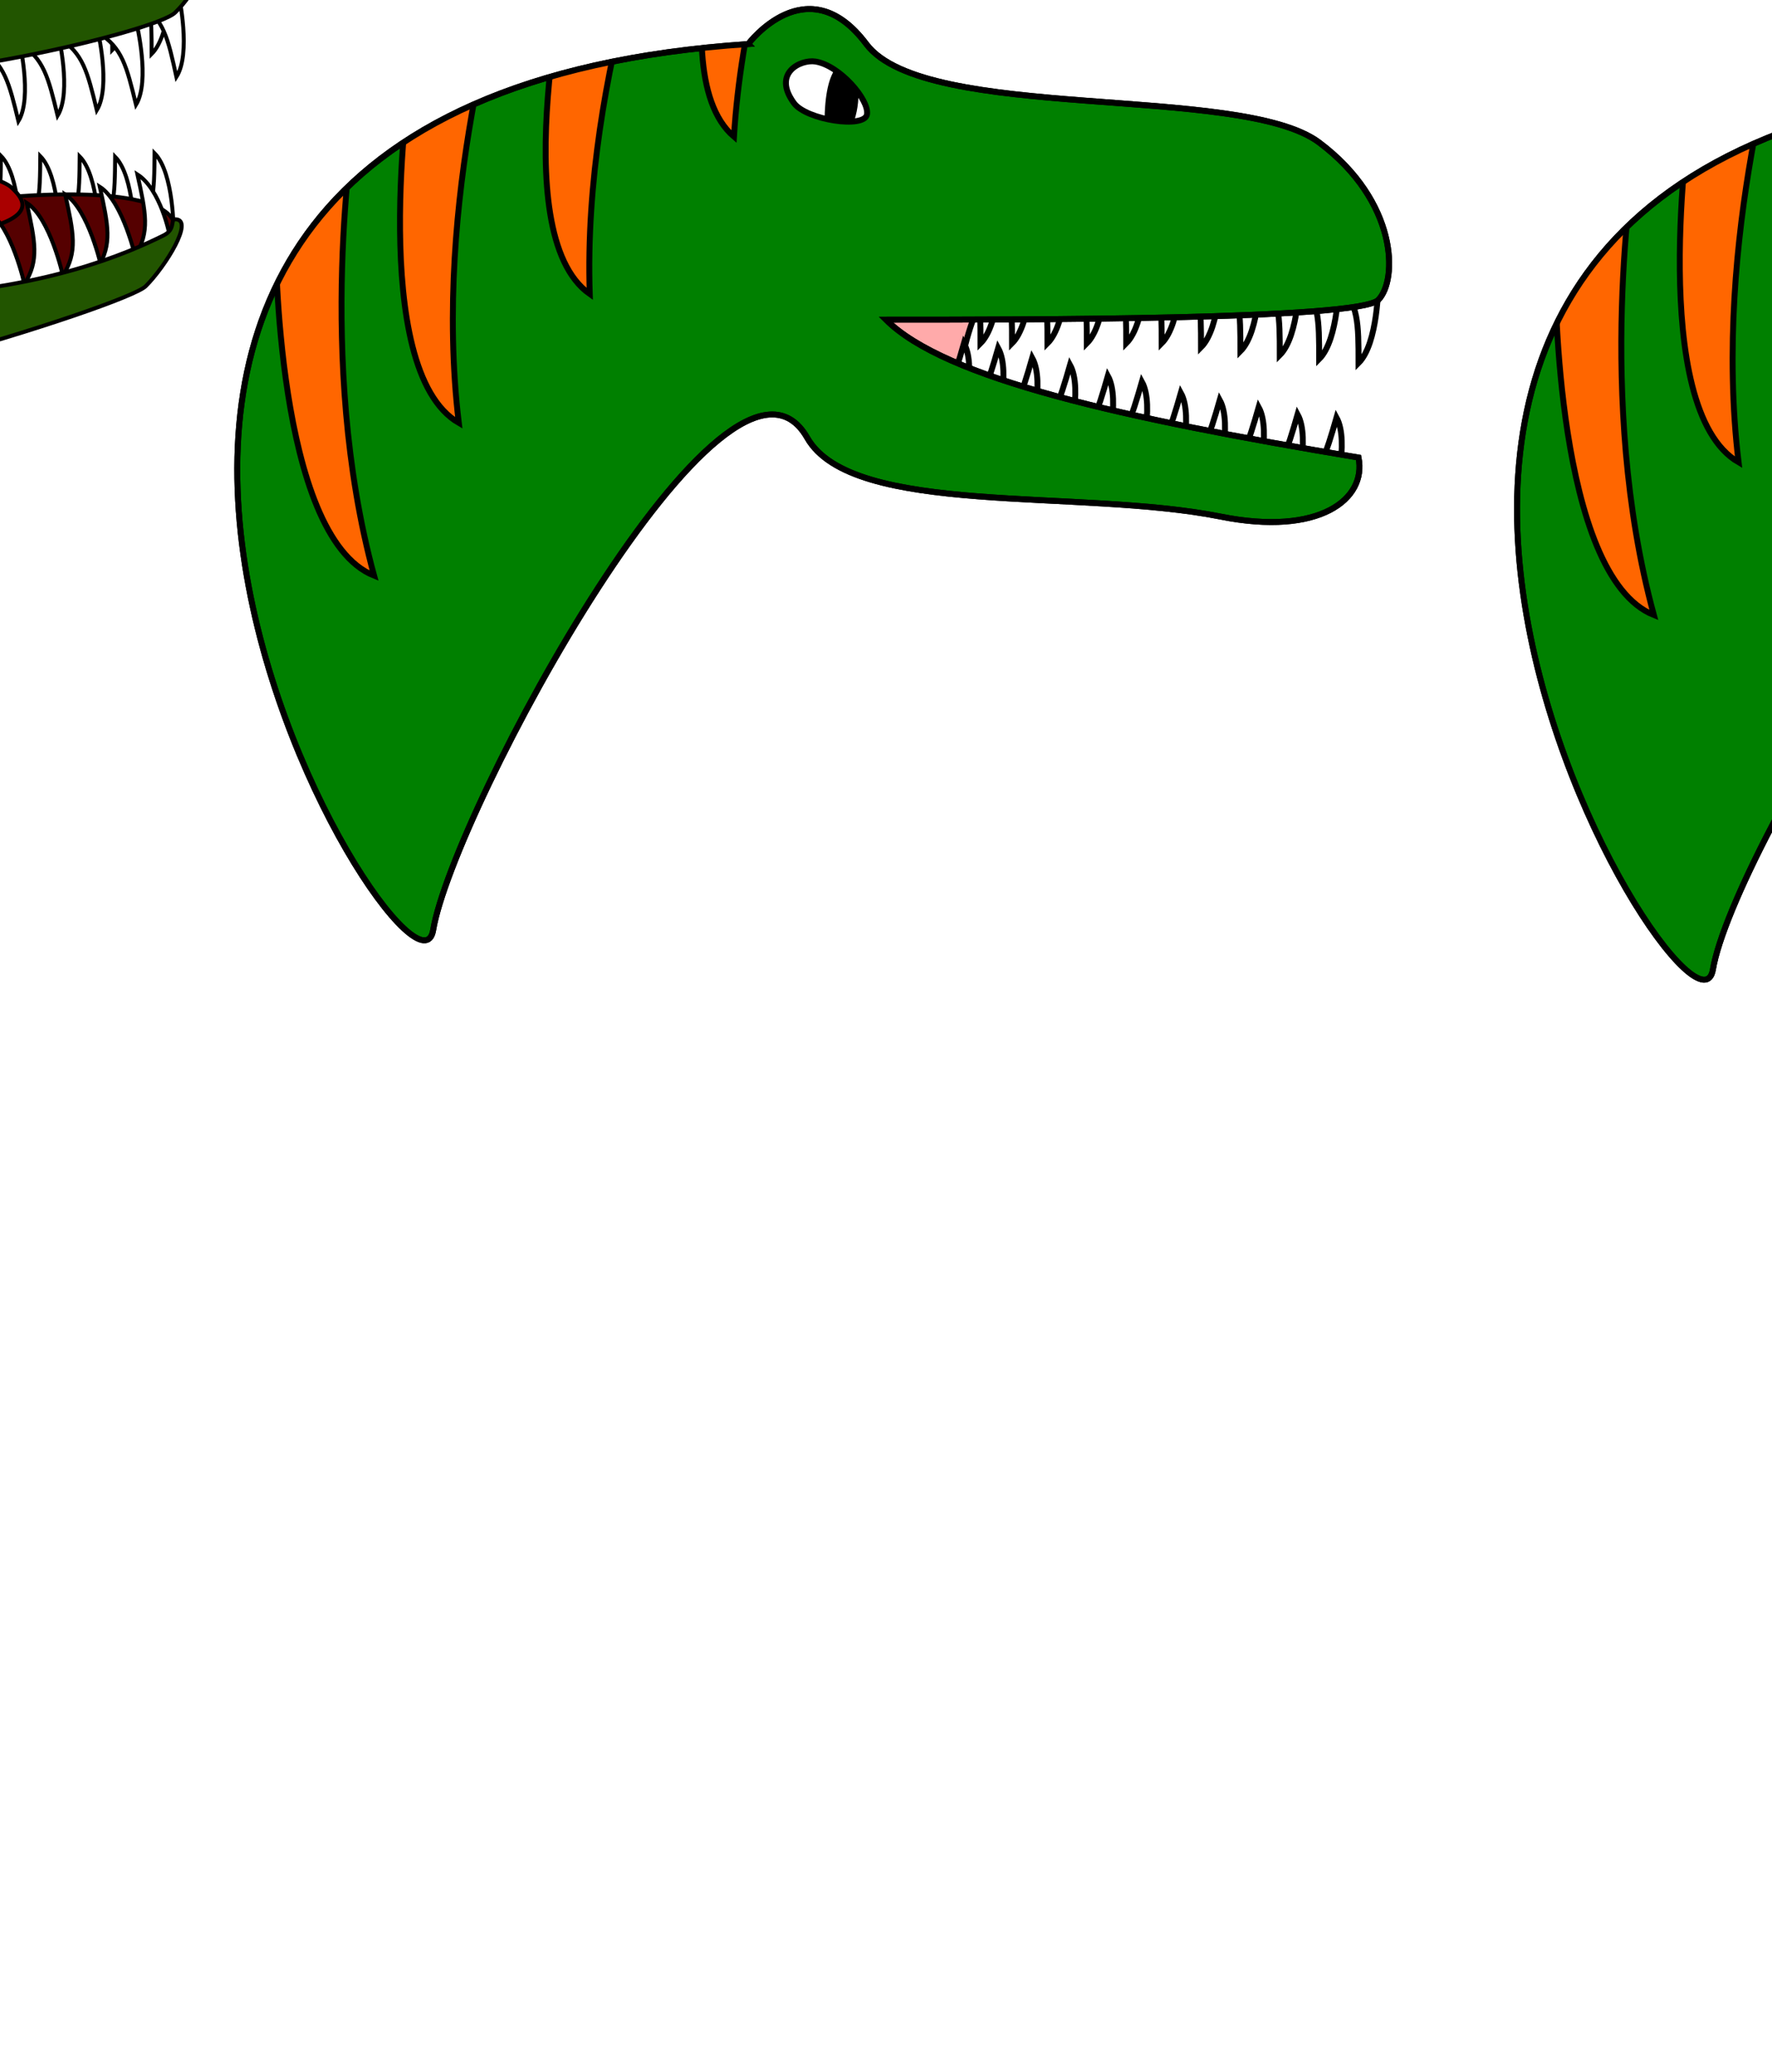 <?xml version="1.0" encoding="UTF-8" standalone="no"?>
<!-- Created with Inkscape (http://www.inkscape.org/) -->

<svg
   xmlns:dc="http://purl.org/dc/elements/1.1/"
   xmlns:cc="http://creativecommons.org/ns#"
   xmlns:rdf="http://www.w3.org/1999/02/22-rdf-syntax-ns#"
   xmlns:svg="http://www.w3.org/2000/svg"
   xmlns="http://www.w3.org/2000/svg"
   xmlns:sodipodi="http://sodipodi.sourceforge.net/DTD/sodipodi-0.dtd"
   xmlns:inkscape="http://www.inkscape.org/namespaces/inkscape"
   width="900"
   height="1052.362"
   id="svg2"
   version="1.1"
   inkscape:version="0.48.1 "
   sodipodi:docname="dinosaur.svg">
  <defs
     id="defs4">
    <inkscape:perspective
       sodipodi:type="inkscape:persp3d"
       inkscape:vp_x="0 : 526.18109 : 1"
       inkscape:vp_y="0 : 1000 : 0"
       inkscape:vp_z="744.09448 : 526.18109 : 1"
       inkscape:persp3d-origin="372.04724 : 350.78739 : 1"
       id="perspective10" />
    <inkscape:perspective
       id="perspective2836"
       inkscape:persp3d-origin="0.5 : 0.33333333 : 1"
       inkscape:vp_z="1 : 0.5 : 1"
       inkscape:vp_y="0 : 1000 : 0"
       inkscape:vp_x="0 : 0.5 : 1"
       sodipodi:type="inkscape:persp3d" />
    <clipPath
       clipPathUnits="userSpaceOnUse"
       id="clipPath2850">
      <path
         style="fill:#ffffff;fill-opacity:1;stroke:#000000;stroke-width:2.252;stroke-miterlimit:4;stroke-opacity:1;stroke-dasharray:none"
         d="m 222,290.362 c 12.365,1.899 27.397,19.395 26.258,26.813 -1.139,7.419 -30.815,2.862 -37.094,-5.696 -11.214,-15.282 3.418,-22.257 10.836,-21.117 z"
         id="path2852"
         sodipodi:nodetypes="csss" />
    </clipPath>
    <inkscape:perspective
       id="perspective2890"
       inkscape:persp3d-origin="0.5 : 0.33333333 : 1"
       inkscape:vp_z="1 : 0.5 : 1"
       inkscape:vp_y="0 : 1000 : 0"
       inkscape:vp_x="0 : 0.5 : 1"
       sodipodi:type="inkscape:persp3d" />
    <inkscape:perspective
       id="perspective2919"
       inkscape:persp3d-origin="0.5 : 0.33333333 : 1"
       inkscape:vp_z="1 : 0.5 : 1"
       inkscape:vp_y="0 : 1000 : 0"
       inkscape:vp_x="0 : 0.5 : 1"
       sodipodi:type="inkscape:persp3d" />
    <inkscape:perspective
       id="perspective2919-8"
       inkscape:persp3d-origin="0.5 : 0.33333333 : 1"
       inkscape:vp_z="1 : 0.5 : 1"
       inkscape:vp_y="0 : 1000 : 0"
       inkscape:vp_x="0 : 0.5 : 1"
       sodipodi:type="inkscape:persp3d" />
    <inkscape:perspective
       id="perspective2919-2"
       inkscape:persp3d-origin="0.5 : 0.33333333 : 1"
       inkscape:vp_z="1 : 0.5 : 1"
       inkscape:vp_y="0 : 1000 : 0"
       inkscape:vp_x="0 : 0.5 : 1"
       sodipodi:type="inkscape:persp3d" />
    <inkscape:perspective
       id="perspective2959"
       inkscape:persp3d-origin="0.5 : 0.33333333 : 1"
       inkscape:vp_z="1 : 0.5 : 1"
       inkscape:vp_y="0 : 1000 : 0"
       inkscape:vp_x="0 : 0.5 : 1"
       sodipodi:type="inkscape:persp3d" />
    <inkscape:perspective
       id="perspective2959-1"
       inkscape:persp3d-origin="0.5 : 0.33333333 : 1"
       inkscape:vp_z="1 : 0.5 : 1"
       inkscape:vp_y="0 : 1000 : 0"
       inkscape:vp_x="0 : 0.5 : 1"
       sodipodi:type="inkscape:persp3d" />
    <inkscape:perspective
       id="perspective2959-11"
       inkscape:persp3d-origin="0.5 : 0.33333333 : 1"
       inkscape:vp_z="1 : 0.5 : 1"
       inkscape:vp_y="0 : 1000 : 0"
       inkscape:vp_x="0 : 0.5 : 1"
       sodipodi:type="inkscape:persp3d" />
    <inkscape:perspective
       id="perspective2959-7"
       inkscape:persp3d-origin="0.5 : 0.33333333 : 1"
       inkscape:vp_z="1 : 0.5 : 1"
       inkscape:vp_y="0 : 1000 : 0"
       inkscape:vp_x="0 : 0.5 : 1"
       sodipodi:type="inkscape:persp3d" />
    <inkscape:perspective
       id="perspective3018"
       inkscape:persp3d-origin="0.5 : 0.33333333 : 1"
       inkscape:vp_z="1 : 0.5 : 1"
       inkscape:vp_y="0 : 1000 : 0"
       inkscape:vp_x="0 : 0.5 : 1"
       sodipodi:type="inkscape:persp3d" />
    <clipPath
       clipPathUnits="userSpaceOnUse"
       id="clipPath3036">
      <path
         style="fill:#008000;fill-opacity:1;stroke:#000000;stroke-width:3"
         d="m 190,292.362 c 0,0 30,-40 60,0 30,40 190,20 230,50 40,30 40,70 30,80 -10,10 -180,10 -250,10 30,30 120,50 240,70 4.25,21.252 -20,40 -70,30 -71.866,-14.373 -187.002,0.247 -210,-40 -40,-70 -180,190 -190,250 C 20,802.362 -270.386,323.296 190,292.362 z"
         id="path3038"
         sodipodi:nodetypes="csssccsssc" />
    </clipPath>
    <inkscape:perspective
       id="perspective3048"
       inkscape:persp3d-origin="0.5 : 0.33333333 : 1"
       inkscape:vp_z="1 : 0.5 : 1"
       inkscape:vp_y="0 : 1000 : 0"
       inkscape:vp_x="0 : 0.5 : 1"
       sodipodi:type="inkscape:persp3d" />
    <inkscape:perspective
       id="perspective3074"
       inkscape:persp3d-origin="0.5 : 0.33333333 : 1"
       inkscape:vp_z="1 : 0.5 : 1"
       inkscape:vp_y="0 : 1000 : 0"
       inkscape:vp_x="0 : 0.5 : 1"
       sodipodi:type="inkscape:persp3d" />
    <inkscape:perspective
       id="perspective3074-3"
       inkscape:persp3d-origin="0.5 : 0.33333333 : 1"
       inkscape:vp_z="1 : 0.5 : 1"
       inkscape:vp_y="0 : 1000 : 0"
       inkscape:vp_x="0 : 0.5 : 1"
       sodipodi:type="inkscape:persp3d" />
    <inkscape:perspective
       id="perspective3074-1"
       inkscape:persp3d-origin="0.5 : 0.33333333 : 1"
       inkscape:vp_z="1 : 0.5 : 1"
       inkscape:vp_y="0 : 1000 : 0"
       inkscape:vp_x="0 : 0.5 : 1"
       sodipodi:type="inkscape:persp3d" />
    <inkscape:perspective
       id="perspective3074-8"
       inkscape:persp3d-origin="0.5 : 0.33333333 : 1"
       inkscape:vp_z="1 : 0.5 : 1"
       inkscape:vp_y="0 : 1000 : 0"
       inkscape:vp_x="0 : 0.5 : 1"
       sodipodi:type="inkscape:persp3d" />
    <inkscape:perspective
       id="perspective3074-7"
       inkscape:persp3d-origin="0.5 : 0.33333333 : 1"
       inkscape:vp_z="1 : 0.5 : 1"
       inkscape:vp_y="0 : 1000 : 0"
       inkscape:vp_x="0 : 0.5 : 1"
       sodipodi:type="inkscape:persp3d" />
    <inkscape:perspective
       id="perspective3074-89"
       inkscape:persp3d-origin="0.5 : 0.33333333 : 1"
       inkscape:vp_z="1 : 0.5 : 1"
       inkscape:vp_y="0 : 1000 : 0"
       inkscape:vp_x="0 : 0.5 : 1"
       sodipodi:type="inkscape:persp3d" />
    <inkscape:perspective
       id="perspective3074-9"
       inkscape:persp3d-origin="0.5 : 0.33333333 : 1"
       inkscape:vp_z="1 : 0.5 : 1"
       inkscape:vp_y="0 : 1000 : 0"
       inkscape:vp_x="0 : 0.5 : 1"
       sodipodi:type="inkscape:persp3d" />
    <inkscape:perspective
       id="perspective3074-31"
       inkscape:persp3d-origin="0.5 : 0.33333333 : 1"
       inkscape:vp_z="1 : 0.5 : 1"
       inkscape:vp_y="0 : 1000 : 0"
       inkscape:vp_x="0 : 0.5 : 1"
       sodipodi:type="inkscape:persp3d" />
    <inkscape:perspective
       id="perspective3074-34"
       inkscape:persp3d-origin="0.5 : 0.33333333 : 1"
       inkscape:vp_z="1 : 0.5 : 1"
       inkscape:vp_y="0 : 1000 : 0"
       inkscape:vp_x="0 : 0.5 : 1"
       sodipodi:type="inkscape:persp3d" />
    <inkscape:perspective
       id="perspective3074-13"
       inkscape:persp3d-origin="0.5 : 0.33333333 : 1"
       inkscape:vp_z="1 : 0.5 : 1"
       inkscape:vp_y="0 : 1000 : 0"
       inkscape:vp_x="0 : 0.5 : 1"
       sodipodi:type="inkscape:persp3d" />
    <inkscape:perspective
       id="perspective3199"
       inkscape:persp3d-origin="0.5 : 0.33333333 : 1"
       inkscape:vp_z="1 : 0.5 : 1"
       inkscape:vp_y="0 : 1000 : 0"
       inkscape:vp_x="0 : 0.5 : 1"
       sodipodi:type="inkscape:persp3d" />
    <inkscape:perspective
       id="perspective3321"
       inkscape:persp3d-origin="0.5 : 0.33333333 : 1"
       inkscape:vp_z="1 : 0.5 : 1"
       inkscape:vp_y="0 : 1000 : 0"
       inkscape:vp_x="0 : 0.5 : 1"
       sodipodi:type="inkscape:persp3d" />
    <clipPath
       clipPathUnits="userSpaceOnUse"
       id="clipPath2850-2">
      <path
         style="fill:#ffffff;fill-opacity:1;stroke:#000000;stroke-width:2.252;stroke-miterlimit:4;stroke-opacity:1;stroke-dasharray:none"
         d="m 222,290.362 c 12.365,1.899 27.397,19.395 26.258,26.813 -1.139,7.419 -30.815,2.862 -37.094,-5.696 -11.214,-15.282 3.418,-22.257 10.836,-21.117 z"
         id="path2852-4"
         sodipodi:nodetypes="csss" />
    </clipPath>
    <clipPath
       clipPathUnits="userSpaceOnUse"
       id="clipPath3036-8">
      <path
         style="fill:#008000;fill-opacity:1;stroke:#000000;stroke-width:3"
         d="m 190,292.362 c 0,0 30,-40 60,0 30,40 190,20 230,50 40,30 40,70 30,80 -10,10 -180,10 -250,10 30,30 120,50 240,70 4.25,21.252 -20,40 -70,30 -71.866,-14.373 -187.002,0.247 -210,-40 -40,-70 -180,190 -190,250 C 20,802.362 -270.386,323.296 190,292.362 z"
         id="path3038-6"
         sodipodi:nodetypes="csssccsssc" />
    </clipPath>
    <filter
       inkscape:collect="always"
       id="filter9225"
       x="-0.183"
       width="1.366"
       y="-0.348"
       height="1.697">
      <feGaussianBlur
         inkscape:collect="always"
         stdDeviation="9.306"
         id="feGaussianBlur9227" />
    </filter>
    <filter
       inkscape:collect="always"
       id="filter9265"
       x="-0.558"
       width="2.117"
       y="-0.496"
       height="1.992">
      <feGaussianBlur
         inkscape:collect="always"
         stdDeviation="7.559"
         id="feGaussianBlur9267" />
    </filter>
    <filter
       inkscape:collect="always"
       id="filter9269"
       x="-0.576"
       width="2.153"
       y="-0.394"
       height="1.789">
      <feGaussianBlur
         inkscape:collect="always"
         stdDeviation="7.559"
         id="feGaussianBlur9271" />
    </filter>
    <filter
       inkscape:collect="always"
       id="filter9275"
       x="-0.119"
       width="1.239"
       y="-0.366"
       height="1.732">
      <feGaussianBlur
         inkscape:collect="always"
         stdDeviation="12.017"
         id="feGaussianBlur9277" />
    </filter>
    <filter
       inkscape:collect="always"
       id="filter9349">
      <feGaussianBlur
         inkscape:collect="always"
         stdDeviation="2.865"
         id="feGaussianBlur9351" />
    </filter>
  </defs>
  <sodipodi:namedview
     id="base"
     pagecolor="#ffffff"
     bordercolor="#666666"
     borderopacity="1.0"
     inkscape:pageopacity="0.0"
     inkscape:pageshadow="2"
     inkscape:zoom="1"
     inkscape:cx="-194.97384"
     inkscape:cy="967.8558"
     inkscape:document-units="px"
     inkscape:current-layer="layer1"
     showgrid="false"
     inkscape:window-width="1440"
     inkscape:window-height="838"
     inkscape:window-x="-8"
     inkscape:window-y="829"
     inkscape:window-maximized="1"
     inkscape:snap-global="false"
     inkscape:object-paths="true">
    <inkscape:grid
       type="xygrid"
       id="grid2816"
       empspacing="5"
       visible="true"
       enabled="true"
       snapvisiblegridlinesonly="true" />
  </sodipodi:namedview>
  <g
     inkscape:label="Layer 1"
     inkscape:groupmode="layer"
     id="layer1">
    <path
       inkscape:connector-curvature="0"
       style="fill:#ffaaaa;fill-opacity:1;stroke:#000000;stroke-width:3;stroke-miterlimit:4;stroke-opacity:1;stroke-dasharray:none"
       d="m 530,102.362 c 0,0 -70,80 -30,130 40,50 -190,-120 -190,-120 l 220,-10 z"
       id="path2820" />
    <g
       id="g3169"
       transform="translate(190,-268)">
      <path
         inkscape:connector-curvature="0"
         sodipodi:nodetypes="ccsc"
         id="path3064"
         d="m 510,412.362 c 0,0 0,30 -10,40 0,-20 0,-30 -10,-40 -10,-10 20.531,1.483 20,0 z"
         style="fill:#ffffff;stroke:#000000;stroke-width:3;stroke-miterlimit:4;stroke-opacity:1;stroke-dasharray:none" />
      <path
         inkscape:connector-curvature="0"
         sodipodi:nodetypes="ccsc"
         id="path3064-2"
         d="m 490,410.362 c 0,0 0,30 -10,40 0,-20 0,-30 -10,-40 -10,-10 20.531,1.483 20,0 z"
         style="fill:#ffffff;stroke:#000000;stroke-width:3;stroke-miterlimit:4;stroke-opacity:1;stroke-dasharray:none" />
      <path
         inkscape:connector-curvature="0"
         sodipodi:nodetypes="ccsc"
         id="path3064-22"
         d="m 470,408.362 c 0,0 0,30 -10,40 0,-20 0,-30 -10,-40 -10,-10 20.531,1.483 20,0 z"
         style="fill:#ffffff;stroke:#000000;stroke-width:3;stroke-miterlimit:4;stroke-opacity:1;stroke-dasharray:none" />
      <path
         inkscape:connector-curvature="0"
         sodipodi:nodetypes="ccsc"
         id="path3064-6"
         d="m 450,406.362 c 0,0 0,30 -10,40 0,-20 0,-30 -10,-40 -10,-10 20.531,1.483 20,0 z"
         style="fill:#ffffff;stroke:#000000;stroke-width:3;stroke-miterlimit:4;stroke-opacity:1;stroke-dasharray:none" />
      <path
         inkscape:connector-curvature="0"
         sodipodi:nodetypes="ccsc"
         id="path3064-5"
         d="m 430,404.362 c 0,0 0,30 -10,40 0,-20 0,-30 -10,-40 -10,-10 20.531,1.483 20,0 z"
         style="fill:#ffffff;stroke:#000000;stroke-width:3;stroke-miterlimit:4;stroke-opacity:1;stroke-dasharray:none" />
      <path
         inkscape:connector-curvature="0"
         inkscape:transform-center-x="-18.99678"
         sodipodi:nodetypes="ccsc"
         id="path3064-61"
         d="m 410,402.362 c 0,0 0,30 -10,40 0,-20 0,-30 -10,-40 -10,-10 20.531,1.483 20,0 z"
         style="fill:#ffffff;stroke:#000000;stroke-width:3;stroke-miterlimit:4;stroke-opacity:1;stroke-dasharray:none" />
      <path
         inkscape:connector-curvature="0"
         sodipodi:nodetypes="ccsc"
         id="path3064-27"
         d="m 392,402.362 c 0,0 0,30 -10,40 0,-20 0,-30 -10,-40 -10,-10 20.531,1.483 20,0 z"
         style="fill:#ffffff;stroke:#000000;stroke-width:3;stroke-miterlimit:4;stroke-opacity:1;stroke-dasharray:none" />
      <path
         inkscape:connector-curvature="0"
         inkscape:transform-center-y="17.933592"
         inkscape:transform-center-x="-28.99678"
         sodipodi:nodetypes="ccsc"
         id="path3064-54"
         d="m 372,402.362 c 0,0 0,30 -10,40 0,-20 0,-30 -10,-40 -10,-10 20.531,1.483 20,0 z"
         style="fill:#ffffff;stroke:#000000;stroke-width:3;stroke-miterlimit:4;stroke-opacity:1;stroke-dasharray:none" />
      <path
         inkscape:connector-curvature="0"
         sodipodi:nodetypes="ccsc"
         id="path3064-23"
         d="m 352,402.362 c 0,0 0,30 -10,40 0,-20 0,-30 -10,-40 -10,-10 20.531,1.483 20,0 z"
         style="fill:#ffffff;stroke:#000000;stroke-width:3;stroke-miterlimit:4;stroke-opacity:1;stroke-dasharray:none" />
      <path
         inkscape:connector-curvature="0"
         sodipodi:nodetypes="ccsc"
         id="path3064-1"
         d="m 334,402.362 c 0,0 0,30 -10,40 0,-20 0,-30 -10,-40 -10,-10 20.531,1.483 20,0 z"
         style="fill:#ffffff;stroke:#000000;stroke-width:3;stroke-miterlimit:4;stroke-opacity:1;stroke-dasharray:none" />
      <path
         inkscape:connector-curvature="0"
         sodipodi:nodetypes="ccsc"
         id="path3064-8"
         d="m 318,402.362 c 0,0 0,30 -10,40 0,-20 0,-30 -10,-40 -10,-10 20.531,1.483 20,0 z"
         style="fill:#ffffff;stroke:#000000;stroke-width:3;stroke-miterlimit:4;stroke-opacity:1;stroke-dasharray:none" />
    </g>
    <g
       id="g3257"
       transform="matrix(1,7.2768139e-6,-7.2768139e-6,1,184.004,-270.003)">
      <path
         inkscape:connector-curvature="0"
         sodipodi:nodetypes="ccsc"
         id="path3064-3"
         d="m 493.304,523.272 c 0,0 8.337,-28.818 1.51,-41.203 -5.558,19.212 -8.337,28.818 -20.722,35.646 -12.385,6.827 20.134,4.281 19.212,5.558 z"
         style="fill:#ffffff;stroke:#000000;stroke-width:3;stroke-miterlimit:4;stroke-opacity:1;stroke-dasharray:none" />
      <path
         inkscape:connector-curvature="0"
         sodipodi:nodetypes="ccsc"
         id="path3064-2-1"
         d="m 473.536,521.635 c 0,0 8.337,-28.818 1.51,-41.203 -5.558,19.212 -8.337,28.818 -20.722,35.646 -12.385,6.827 20.134,4.281 19.212,5.558 z"
         style="fill:#ffffff;stroke:#000000;stroke-width:3;stroke-miterlimit:4;stroke-opacity:1;stroke-dasharray:none" />
      <path
         inkscape:connector-curvature="0"
         sodipodi:nodetypes="ccsc"
         id="path3064-22-9"
         d="m 453.768,517.999 c 0,0 8.337,-28.818 1.51,-41.203 -5.558,19.212 -8.337,28.818 -20.722,35.646 -12.385,6.827 20.134,4.281 19.212,5.558 z"
         style="fill:#ffffff;stroke:#000000;stroke-width:3;stroke-miterlimit:4;stroke-opacity:1;stroke-dasharray:none" />
      <path
         inkscape:connector-curvature="0"
         sodipodi:nodetypes="ccsc"
         id="path3064-6-8"
         d="m 434,514.362 c 0,0 8.337,-28.818 1.51,-41.203 -5.558,19.212 -8.337,28.818 -20.722,35.646 -12.385,6.827 20.134,4.281 19.212,5.558 z"
         style="fill:#ffffff;stroke:#000000;stroke-width:3;stroke-miterlimit:4;stroke-opacity:1;stroke-dasharray:none" />
      <path
         inkscape:connector-curvature="0"
         sodipodi:nodetypes="ccsc"
         id="path3064-5-6"
         d="m 414.232,510.726 c 0,0 8.337,-28.818 1.51,-41.203 -5.558,19.212 -8.337,28.818 -20.722,35.646 -12.385,6.827 20.134,4.281 19.212,5.558 z"
         style="fill:#ffffff;stroke:#000000;stroke-width:3;stroke-miterlimit:4;stroke-opacity:1;stroke-dasharray:none" />
      <path
         inkscape:connector-curvature="0"
         inkscape:transform-center-x="-18.99678"
         sodipodi:nodetypes="ccsc"
         id="path3064-61-5"
         d="m 394.464,505.089 c 0,0 8.337,-28.818 1.51,-41.203 -5.558,19.212 -8.337,28.818 -20.722,35.646 -12.385,6.827 20.134,4.281 19.212,5.558 z"
         style="fill:#ffffff;stroke:#000000;stroke-width:3;stroke-miterlimit:4;stroke-opacity:1;stroke-dasharray:none" />
      <path
         inkscape:connector-curvature="0"
         sodipodi:nodetypes="ccsc"
         id="path3064-27-0"
         d="m 377.173,502.087 c 0,0 8.337,-28.818 1.51,-41.203 -5.558,19.212 -8.337,28.818 -20.722,35.646 -12.385,6.827 20.134,4.281 19.212,5.558 z"
         style="fill:#ffffff;stroke:#000000;stroke-width:3;stroke-miterlimit:4;stroke-opacity:1;stroke-dasharray:none" />
      <path
         inkscape:connector-curvature="0"
         inkscape:transform-center-y="17.933592"
         inkscape:transform-center-x="-28.99678"
         sodipodi:nodetypes="ccsc"
         id="path3064-54-2"
         d="m 357.961,496.529 c 0,0 8.337,-28.818 1.51,-41.203 -5.558,19.212 -8.337,28.818 -20.722,35.646 -12.385,6.827 20.134,4.281 19.212,5.558 z"
         style="fill:#ffffff;stroke:#000000;stroke-width:3;stroke-miterlimit:4;stroke-opacity:1;stroke-dasharray:none" />
      <path
         inkscape:connector-curvature="0"
         sodipodi:nodetypes="ccsc"
         id="path3064-23-8"
         d="m 338.748,492.971 c 0,0 8.337,-28.818 1.51,-41.203 -5.558,19.212 -8.337,28.818 -20.722,35.646 -12.385,6.827 20.134,4.281 19.212,5.558 z"
         style="fill:#ffffff;stroke:#000000;stroke-width:3;stroke-miterlimit:4;stroke-opacity:1;stroke-dasharray:none" />
      <path
         inkscape:connector-curvature="0"
         sodipodi:nodetypes="ccsc"
         id="path3064-1-6"
         d="m 321.457,487.969 c 0,0 8.337,-28.818 1.51,-41.203 -5.558,19.212 -8.337,28.818 -20.722,35.646 -12.385,6.827 20.134,4.281 19.212,5.558 z"
         style="fill:#ffffff;stroke:#000000;stroke-width:3;stroke-miterlimit:4;stroke-opacity:1;stroke-dasharray:none" />
      <path
         inkscape:connector-curvature="0"
         sodipodi:nodetypes="ccsc"
         id="path3064-8-0"
         d="m 304.088,485.523 c 0,0 8.337,-28.818 1.51,-41.203 -5.558,19.212 -8.337,28.818 -20.722,35.646 -12.385,6.827 20.134,4.281 19.212,5.558 z"
         style="fill:#ffffff;stroke:#000000;stroke-width:3;stroke-miterlimit:4;stroke-opacity:1;stroke-dasharray:none" />
    </g>
    <path
       inkscape:connector-curvature="0"
       style="fill:#008000;fill-opacity:1;stroke:#000000;stroke-width:3"
       d="m 380,22.362 c 0,0 30,-40 60,0 30,40 190,20 230,50 40,30 40,70 30,80 -10,10 -180,10 -250,10 30,30 120,50 240,70 4.25,21.252 -20,40 -70,30 -71.866,-14.373 -187.002,0.247 -210,-40 -40,-70 -180,190 -190,250 -10,60 -300.386,-419.066 160,-450 z"
       id="path2818"
       sodipodi:nodetypes="csssccsssc" />
    <g
       id="g2904"
       transform="translate(24.091,-181.121)">
      <path
         inkscape:connector-curvature="0"
         sodipodi:nodetypes="csss"
         id="path2824"
         d="m 390,212.362 c 12.365,1.899 27.397,19.395 26.258,26.813 -1.139,7.419 -30.815,2.862 -37.094,-5.696 -11.214,-15.282 3.418,-22.257 10.836,-21.117 z"
         style="fill:#ffffff;fill-opacity:1;stroke:#000000;stroke-width:2.252;stroke-miterlimit:4;stroke-opacity:1;stroke-dasharray:none" />
      <path
         inkscape:connector-curvature="0"
         transform="translate(168,-78)"
         clip-path="url(#clipPath2850)"
         id="path2826"
         d="m 237.909,291.483 c 0,0 -10,-0.414 -10,30 0,30 25,-10 10,-30 z"
         style="fill:#000000;fill-opacity:1;stroke:#000000;stroke-width:2.391;stroke-miterlimit:4;stroke-opacity:1;stroke-dasharray:none"
         sodipodi:nodetypes="csc" />
      <path
         inkscape:connector-curvature="0"
         sodipodi:nodetypes="csss"
         id="path2824-9"
         d="m 390,212.362 c 12.365,1.899 27.397,19.395 26.258,26.813 -1.139,7.419 -30.815,2.862 -37.094,-5.696 -11.214,-15.282 3.418,-22.257 10.836,-21.117 z"
         style="fill:none;stroke:#000000;stroke-width:3;stroke-miterlimit:4;stroke-opacity:1;stroke-dasharray:none" />
    </g>
    <g
       id="g3000"
       clip-path="url(#clipPath3036)"
       transform="translate(190,-270)">
      <path
         inkscape:connector-curvature="0"
         sodipodi:nodetypes="ccc"
         id="path2909"
         d="m -50,392.362 c 0,0 0,150 50,170 -30,-110 -10,-230 -10,-230"
         style="fill:#ff6600;fill-opacity:1;stroke:#000000;stroke-width:3;stroke-miterlimit:4;stroke-opacity:1;stroke-dasharray:none" />
      <path
         inkscape:connector-curvature="0"
         sodipodi:nodetypes="ccc"
         id="path2909-4"
         d="m 18.255,309.314 c 0,0 -21.791,148.409 24.773,175.46 C 29.327,371.583 66.547,255.761 66.547,255.761"
         style="fill:#ff6600;fill-opacity:1;stroke:#000000;stroke-width:3;stroke-miterlimit:4;stroke-opacity:1;stroke-dasharray:none" />
      <path
         inkscape:connector-curvature="0"
         inkscape:transform-center-y="-56.975748"
         inkscape:transform-center-x="13.139974"
         sodipodi:nodetypes="ccc"
         id="path2909-8"
         d="m 100,242.362 c 0,0 -34.52,145.974 9.536,176.944 -3.88,-113.951 43.199,-226.128 43.199,-226.128"
         style="fill:#ff6600;fill-opacity:1;stroke:#000000;stroke-width:3;stroke-miterlimit:4;stroke-opacity:1;stroke-dasharray:none" />
      <path
         inkscape:connector-curvature="0"
         sodipodi:nodetypes="ccc"
         id="path2909-45"
         d="m 190,162.362 c 0,0 -48.151,142.061 -7.218,177.053 6.899,-113.809 64.361,-221.038 64.361,-221.038"
         style="fill:#ff6600;fill-opacity:1;stroke:#000000;stroke-width:3;stroke-miterlimit:4;stroke-opacity:1;stroke-dasharray:none" />
    </g>
    <path
       inkscape:connector-curvature="0"
       style="fill:none;stroke:#000000;stroke-width:3"
       d="m 380,22.362 c 0,0 30,-40 60,0 30,40 190,20 230,50 40,30 40,70 30,80 -10,10 -180,10 -250,10 30,30 120,50 240,70 4.25,21.252 -20,40 -70,30 -71.866,-14.373 -187.002,0.247 -210,-40 -40,-70 -180,190 -190,250 -10,60 -300.386,-419.066 160,-450 z"
       id="path2818-4"
       sodipodi:nodetypes="csssccsssc" />
    <g
       id="g3257-0"
       transform="matrix(0.977,0.215,-0.215,0.977,934.975,-303.336)">
      <path
         sodipodi:nodetypes="ccsc"
         id="path3064-3-6"
         d="m 493.304,523.272 c 0,0 8.337,-28.818 1.51,-41.203 -5.558,19.212 -8.337,28.818 -20.722,35.646 -12.385,6.827 20.134,4.281 19.212,5.558 z"
         style="fill:#ffffff;stroke:#000000;stroke-width:3;stroke-miterlimit:4;stroke-opacity:1;stroke-dasharray:none" />
      <path
         sodipodi:nodetypes="ccsc"
         id="path3064-2-1-6"
         d="m 473.536,521.635 c 0,0 8.337,-28.818 1.51,-41.203 -5.558,19.212 -8.337,28.818 -20.722,35.646 -12.385,6.827 20.134,4.281 19.212,5.558 z"
         style="fill:#ffffff;stroke:#000000;stroke-width:3;stroke-miterlimit:4;stroke-opacity:1;stroke-dasharray:none" />
      <path
         sodipodi:nodetypes="ccsc"
         id="path3064-22-9-1"
         d="m 453.768,517.999 c 0,0 8.337,-28.818 1.51,-41.203 -5.558,19.212 -8.337,28.818 -20.722,35.646 -12.385,6.827 20.134,4.281 19.212,5.558 z"
         style="fill:#ffffff;stroke:#000000;stroke-width:3;stroke-miterlimit:4;stroke-opacity:1;stroke-dasharray:none" />
      <path
         sodipodi:nodetypes="ccsc"
         id="path3064-6-8-8"
         d="m 434,514.362 c 0,0 8.337,-28.818 1.51,-41.203 -5.558,19.212 -8.337,28.818 -20.722,35.646 -12.385,6.827 20.134,4.281 19.212,5.558 z"
         style="fill:#ffffff;stroke:#000000;stroke-width:3;stroke-miterlimit:4;stroke-opacity:1;stroke-dasharray:none" />
      <path
         sodipodi:nodetypes="ccsc"
         id="path3064-5-6-4"
         d="m 414.232,510.726 c 0,0 8.337,-28.818 1.51,-41.203 -5.558,19.212 -8.337,28.818 -20.722,35.646 -12.385,6.827 20.134,4.281 19.212,5.558 z"
         style="fill:#ffffff;stroke:#000000;stroke-width:3;stroke-miterlimit:4;stroke-opacity:1;stroke-dasharray:none" />
      <path
         inkscape:transform-center-x="-18.99678"
         sodipodi:nodetypes="ccsc"
         id="path3064-61-5-9"
         d="m 394.464,505.089 c 0,0 8.337,-28.818 1.51,-41.203 -5.558,19.212 -8.337,28.818 -20.722,35.646 -12.385,6.827 20.134,4.281 19.212,5.558 z"
         style="fill:#ffffff;stroke:#000000;stroke-width:3;stroke-miterlimit:4;stroke-opacity:1;stroke-dasharray:none" />
      <path
         sodipodi:nodetypes="ccsc"
         id="path3064-27-0-6"
         d="m 377.173,502.087 c 0,0 8.337,-28.818 1.51,-41.203 -5.558,19.212 -8.337,28.818 -20.722,35.646 -12.385,6.827 20.134,4.281 19.212,5.558 z"
         style="fill:#ffffff;stroke:#000000;stroke-width:3;stroke-miterlimit:4;stroke-opacity:1;stroke-dasharray:none" />
      <path
         inkscape:transform-center-y="17.933592"
         inkscape:transform-center-x="-28.99678"
         sodipodi:nodetypes="ccsc"
         id="path3064-54-2-3"
         d="m 357.961,496.529 c 0,0 8.337,-28.818 1.51,-41.203 -5.558,19.212 -8.337,28.818 -20.722,35.646 -12.385,6.827 20.134,4.281 19.212,5.558 z"
         style="fill:#ffffff;stroke:#000000;stroke-width:3;stroke-miterlimit:4;stroke-opacity:1;stroke-dasharray:none" />
      <path
         sodipodi:nodetypes="ccsc"
         id="path3064-23-8-7"
         d="m 338.748,492.971 c 0,0 8.337,-28.818 1.51,-41.203 -5.558,19.212 -8.337,28.818 -20.722,35.646 -12.385,6.827 20.134,4.281 19.212,5.558 z"
         style="fill:#ffffff;stroke:#000000;stroke-width:3;stroke-miterlimit:4;stroke-opacity:1;stroke-dasharray:none" />
      <path
         sodipodi:nodetypes="ccsc"
         id="path3064-1-6-8"
         d="m 321.457,487.969 c 0,0 8.337,-28.818 1.51,-41.203 -5.558,19.212 -8.337,28.818 -20.722,35.646 -12.385,6.827 20.134,4.281 19.212,5.558 z"
         style="fill:#ffffff;stroke:#000000;stroke-width:3;stroke-miterlimit:4;stroke-opacity:1;stroke-dasharray:none" />
      <path
         sodipodi:nodetypes="ccsc"
         id="path3064-8-0-8"
         d="m 304.088,485.523 c 0,0 8.337,-28.818 1.51,-41.203 -5.558,19.212 -8.337,28.818 -20.722,35.646 -12.385,6.827 20.134,4.281 19.212,5.558 z"
         style="fill:#ffffff;stroke:#000000;stroke-width:3;stroke-miterlimit:4;stroke-opacity:1;stroke-dasharray:none" />
    </g>
    <path
       style="fill:#ffaaaa;fill-opacity:1;stroke:#000000;stroke-width:3;stroke-miterlimit:4;stroke-opacity:1;stroke-dasharray:none"
       d="m 1180,122.362 c 0,0 -70,80 -30,130 40,50 -190,-120 -190,-120 l 220,-10 z"
       id="path2820-0" />
    <g
       id="g3169-9"
       transform="translate(840,-248)">
      <path
         sodipodi:nodetypes="ccsc"
         id="path3064-0"
         d="m 510,412.362 c 0,0 0,30 -10,40 0,-20 0,-30 -10,-40 -10,-10 20.531,1.483 20,0 z"
         style="fill:#ffffff;stroke:#000000;stroke-width:3;stroke-miterlimit:4;stroke-opacity:1;stroke-dasharray:none" />
      <path
         sodipodi:nodetypes="ccsc"
         id="path3064-2-0"
         d="m 490,410.362 c 0,0 0,30 -10,40 0,-20 0,-30 -10,-40 -10,-10 20.531,1.483 20,0 z"
         style="fill:#ffffff;stroke:#000000;stroke-width:3;stroke-miterlimit:4;stroke-opacity:1;stroke-dasharray:none" />
      <path
         sodipodi:nodetypes="ccsc"
         id="path3064-22-6"
         d="m 470,408.362 c 0,0 0,30 -10,40 0,-20 0,-30 -10,-40 -10,-10 20.531,1.483 20,0 z"
         style="fill:#ffffff;stroke:#000000;stroke-width:3;stroke-miterlimit:4;stroke-opacity:1;stroke-dasharray:none" />
      <path
         sodipodi:nodetypes="ccsc"
         id="path3064-6-1"
         d="m 450,406.362 c 0,0 0,30 -10,40 0,-20 0,-30 -10,-40 -10,-10 20.531,1.483 20,0 z"
         style="fill:#ffffff;stroke:#000000;stroke-width:3;stroke-miterlimit:4;stroke-opacity:1;stroke-dasharray:none" />
      <path
         sodipodi:nodetypes="ccsc"
         id="path3064-5-3"
         d="m 430,404.362 c 0,0 0,30 -10,40 0,-20 0,-30 -10,-40 -10,-10 20.531,1.483 20,0 z"
         style="fill:#ffffff;stroke:#000000;stroke-width:3;stroke-miterlimit:4;stroke-opacity:1;stroke-dasharray:none" />
      <path
         inkscape:transform-center-x="-18.99678"
         sodipodi:nodetypes="ccsc"
         id="path3064-61-8"
         d="m 410,402.362 c 0,0 0,30 -10,40 0,-20 0,-30 -10,-40 -10,-10 20.531,1.483 20,0 z"
         style="fill:#ffffff;stroke:#000000;stroke-width:3;stroke-miterlimit:4;stroke-opacity:1;stroke-dasharray:none" />
      <path
         sodipodi:nodetypes="ccsc"
         id="path3064-27-9"
         d="m 392,402.362 c 0,0 0,30 -10,40 0,-20 0,-30 -10,-40 -10,-10 20.531,1.483 20,0 z"
         style="fill:#ffffff;stroke:#000000;stroke-width:3;stroke-miterlimit:4;stroke-opacity:1;stroke-dasharray:none" />
      <path
         inkscape:transform-center-y="17.933592"
         inkscape:transform-center-x="-28.99678"
         sodipodi:nodetypes="ccsc"
         id="path3064-54-3"
         d="m 372,402.362 c 0,0 0,30 -10,40 0,-20 0,-30 -10,-40 -10,-10 20.531,1.483 20,0 z"
         style="fill:#ffffff;stroke:#000000;stroke-width:3;stroke-miterlimit:4;stroke-opacity:1;stroke-dasharray:none" />
      <path
         sodipodi:nodetypes="ccsc"
         id="path3064-23-4"
         d="m 352,402.362 c 0,0 0,30 -10,40 0,-20 0,-30 -10,-40 -10,-10 20.531,1.483 20,0 z"
         style="fill:#ffffff;stroke:#000000;stroke-width:3;stroke-miterlimit:4;stroke-opacity:1;stroke-dasharray:none" />
      <path
         sodipodi:nodetypes="ccsc"
         id="path3064-1-4"
         d="m 334,402.362 c 0,0 0,30 -10,40 0,-20 0,-30 -10,-40 -10,-10 20.531,1.483 20,0 z"
         style="fill:#ffffff;stroke:#000000;stroke-width:3;stroke-miterlimit:4;stroke-opacity:1;stroke-dasharray:none" />
      <path
         sodipodi:nodetypes="ccsc"
         id="path3064-8-6"
         d="m 318,402.362 c 0,0 0,30 -10,40 0,-20 0,-30 -10,-40 -10,-10 20.531,1.483 20,0 z"
         style="fill:#ffffff;stroke:#000000;stroke-width:3;stroke-miterlimit:4;stroke-opacity:1;stroke-dasharray:none" />
    </g>
    <path
       style="fill:#008000;fill-opacity:1;stroke:#000000;stroke-width:3"
       d="m 1030,42.362 c 0,0 30,-40 60,0 30,40 190,20 230,50 40,30 40,70 30,80 -10,10 -180,10 -250,10 30,30 110,90 230,110 4.25,21.252 -20,40 -70,30 -71.866,-14.373 -167.001,-29.753 -190,-70 -40,-70 -190,180 -200,240 -10,60 -300.386,-419.066 160,-450 z"
       id="path2818-2"
       sodipodi:nodetypes="csssccsssc" />
    <g
       id="g2904-9"
       transform="translate(674.091,-161.121)">
      <path
         sodipodi:nodetypes="csss"
         id="path2824-1"
         d="m 390,212.362 c 12.365,1.899 27.397,19.395 26.258,26.813 -1.139,7.419 -30.815,2.862 -37.094,-5.696 -11.214,-15.282 3.418,-22.257 10.836,-21.117 z"
         style="fill:#ffffff;fill-opacity:1;stroke:#000000;stroke-width:2.252;stroke-miterlimit:4;stroke-opacity:1;stroke-dasharray:none" />
      <path
         transform="translate(168,-78)"
         clip-path="url(#clipPath2850-2)"
         id="path2826-3"
         d="m 237.909,291.483 c 0,0 -10,-0.414 -10,30 0,30 25,-10 10,-30 z"
         style="fill:#000000;fill-opacity:1;stroke:#000000;stroke-width:2.391;stroke-miterlimit:4;stroke-opacity:1;stroke-dasharray:none"
         sodipodi:nodetypes="csc" />
      <path
         sodipodi:nodetypes="csss"
         id="path2824-9-5"
         d="m 390,212.362 c 12.365,1.899 27.397,19.395 26.258,26.813 -1.139,7.419 -30.815,2.862 -37.094,-5.696 -11.214,-15.282 3.418,-22.257 10.836,-21.117 z"
         style="fill:none;stroke:#000000;stroke-width:3;stroke-miterlimit:4;stroke-opacity:1;stroke-dasharray:none" />
    </g>
    <g
       id="g3000-9"
       clip-path="url(#clipPath3036-8)"
       transform="translate(840,-250)">
      <path
         sodipodi:nodetypes="ccc"
         id="path2909-84"
         d="m -50,392.362 c 0,0 0,150 50,170 -30,-110 -10,-230 -10,-230"
         style="fill:#ff6600;fill-opacity:1;stroke:#000000;stroke-width:3;stroke-miterlimit:4;stroke-opacity:1;stroke-dasharray:none" />
      <path
         sodipodi:nodetypes="ccc"
         id="path2909-4-0"
         d="m 18.255,309.314 c 0,0 -21.791,148.409 24.773,175.46 C 29.327,371.583 66.547,255.761 66.547,255.761"
         style="fill:#ff6600;fill-opacity:1;stroke:#000000;stroke-width:3;stroke-miterlimit:4;stroke-opacity:1;stroke-dasharray:none" />
      <path
         inkscape:transform-center-y="-56.975748"
         inkscape:transform-center-x="13.139974"
         sodipodi:nodetypes="ccc"
         id="path2909-8-7"
         d="m 100,242.362 c 0,0 -34.52,145.974 9.536,176.944 -3.88,-113.951 43.199,-226.128 43.199,-226.128"
         style="fill:#ff6600;fill-opacity:1;stroke:#000000;stroke-width:3;stroke-miterlimit:4;stroke-opacity:1;stroke-dasharray:none" />
      <path
         sodipodi:nodetypes="ccc"
         id="path2909-45-6"
         d="m 190,162.362 c 0,0 -48.151,142.061 -7.218,177.053 6.899,-113.809 64.361,-221.038 64.361,-221.038"
         style="fill:#ff6600;fill-opacity:1;stroke:#000000;stroke-width:3;stroke-miterlimit:4;stroke-opacity:1;stroke-dasharray:none" />
    </g>
    <path
       style="fill:none;stroke:#000000;stroke-width:3"
       d="m 1030,42.362 c 0,0 30,-40 60,0 30,40 190,20 230,50 40,30 40,70 30,80 -10,10 -180,10 -250,10 30,30 110,90 230,110 4.25,21.252 -20,40 -70,30 -71.866,-14.373 -167.001,-29.753 -190,-70 -40,-70 -190,180 -200,240 -10,60 -300.386,-419.066 160,-450 z"
       id="path2818-4-3"
       sodipodi:nodetypes="csssccsssc" />
    <g
       id="g9353"
       style="stroke-width:2;stroke-miterlimit:4;stroke-dasharray:none">
      <g
         transform="matrix(0.991,-0.137,0.137,0.991,-155.483,21.181)"
         id="g8258"
         style="stroke-width:2;stroke-miterlimit:4;stroke-dasharray:none">
        <path
           style="fill:#ffffff;stroke:#000000;stroke-width:2;stroke-miterlimit:4;stroke-opacity:1;stroke-dasharray:none"
           d="m 228.008,129.132 c 0,0 4.365,-29.681 -4.074,-41.029 -2.91,19.787 -4.365,29.681 -15.713,38.119 -11.349,8.439 20.528,1.52 19.787,2.91 z"
           id="path3064-5-34-8"
           sodipodi:nodetypes="ccsc"
           inkscape:connector-curvature="0"
           inkscape:transform-center-x="-165.97176"
           inkscape:transform-center-y="-116.009" />
        <path
           style="fill:#ffffff;stroke:#000000;stroke-width:2;stroke-miterlimit:4;stroke-opacity:1;stroke-dasharray:none"
           d="m 207.93,128.201 c 0,0 4.365,-29.681 -4.074,-41.029 -2.91,19.787 -4.365,29.681 -15.713,38.119 -11.349,8.439 20.528,1.52 19.787,2.91 z"
           id="path3064-61-1-7"
           sodipodi:nodetypes="ccsc"
           inkscape:transform-center-x="-145.89359"
           inkscape:connector-curvature="0"
           inkscape:transform-center-y="-116.94019" />
        <path
           style="fill:#ffffff;stroke:#000000;stroke-width:2;stroke-miterlimit:4;stroke-opacity:1;stroke-dasharray:none"
           d="m 190.122,125.582 c 0,0 4.365,-29.681 -4.074,-41.029 -2.91,19.787 -4.365,29.681 -15.713,38.119 -11.349,8.439 20.528,1.52 19.787,2.91 z"
           id="path3064-27-4-9"
           sodipodi:nodetypes="ccsc"
           inkscape:connector-curvature="0"
           inkscape:transform-center-x="-128.08513"
           inkscape:transform-center-y="-119.5591" />
        <path
           style="fill:#ffffff;stroke:#000000;stroke-width:2;stroke-miterlimit:4;stroke-opacity:1;stroke-dasharray:none"
           d="m 170.334,122.672 c 0,0 4.365,-29.681 -4.074,-41.029 -2.91,19.787 -4.365,29.681 -15.713,38.119 -11.349,8.439 20.528,1.52 19.787,2.91 z"
           id="path3064-54-27-6"
           sodipodi:nodetypes="ccsc"
           inkscape:transform-center-x="-108.29794"
           inkscape:transform-center-y="-122.46902"
           inkscape:connector-curvature="0" />
        <path
           style="fill:#ffffff;stroke:#000000;stroke-width:2;stroke-miterlimit:4;stroke-opacity:1;stroke-dasharray:none"
           d="m 150.547,119.763 c 0,0 4.365,-29.681 -4.074,-41.029 -2.91,19.787 -4.365,29.681 -15.713,38.119 -11.349,8.439 20.528,1.52 19.787,2.91 z"
           id="path3064-23-0-85"
           sodipodi:nodetypes="ccsc"
           inkscape:connector-curvature="0"
           inkscape:transform-center-x="-88.51077"
           inkscape:transform-center-y="-125.37893" />
        <path
           style="fill:#ffffff;stroke:#000000;stroke-width:2;stroke-miterlimit:4;stroke-opacity:1;stroke-dasharray:none"
           d="m 132.739,117.144 c 0,0 4.365,-29.681 -4.074,-41.029 -2.91,19.787 -4.365,29.681 -15.713,38.119 -11.349,8.439 20.528,1.52 19.787,2.91 z"
           id="path3064-1-7-5"
           sodipodi:nodetypes="ccsc"
           inkscape:connector-curvature="0"
           inkscape:transform-center-x="-70.702306"
           inkscape:transform-center-y="-127.99784" />
        <path
           style="fill:#ffffff;stroke:#000000;stroke-width:2;stroke-miterlimit:4;stroke-opacity:1;stroke-dasharray:none"
           d="m 116.909,114.816 c 0,0 4.365,-29.681 -4.074,-41.029 -2.91,19.787 -4.365,29.681 -15.713,38.119 -11.349,8.439 20.528,1.52 19.787,2.91 z"
           id="path3064-8-2-7"
           sodipodi:nodetypes="ccsc"
           inkscape:connector-curvature="0"
           inkscape:transform-center-x="-54.872567"
           inkscape:transform-center-y="-130.32576" />
      </g>
      <path
         sodipodi:nodetypes="csccc"
         inkscape:connector-curvature="0"
         id="path7964-8"
         d="m -129.594,7.487 c -13,31 -30,70 10,110 40,40 -100,-20 -100,-20 l -50,-130 c 0,0 118,33 140,40 z"
         style="fill:#ff5555;fill-opacity:1;stroke:#000000;stroke-width:2;stroke-linecap:butt;stroke-linejoin:miter;stroke-miterlimit:4;stroke-opacity:1;stroke-dasharray:none" />
      <path
         sodipodi:nodetypes="csssssc"
         inkscape:connector-curvature="0"
         id="path7976"
         d="m -161,186.362 c 0,0 67.5,6.25 130,-10 62.5,-16.25 120,-55 120,-60 C 89,95.747 29.329,96.2 -20.25,102.651 -81,110.554 -279,119.362 -218,-9.638 c 19.118,-40.429 -96.864,-43.192 -93,16 3.864,59.192 150,180 150,180 z"
         style="fill:#550000;fill-opacity:1;stroke:#000000;stroke-width:2;stroke-linecap:butt;stroke-linejoin:miter;stroke-miterlimit:4;stroke-opacity:1;stroke-dasharray:none" />
      <g
         id="g8384-9"
         transform="translate(8.156,-40.556)"
         style="stroke-width:2;stroke-miterlimit:4;stroke-dasharray:none">
        <path
           style="fill:#ffffff;stroke:#000000;stroke-width:2;stroke-miterlimit:4;stroke-opacity:1;stroke-dasharray:none"
           d="m -40.712,156.311 c 0,0 -6.447,-29.299 -18.363,-36.916 4.298,19.533 6.447,29.299 -1.17,41.214 -7.617,11.915 19.733,-5.86 19.533,-4.298 z"
           id="path3064-8-2-8-6-8"
           sodipodi:nodetypes="ccsc"
           inkscape:connector-curvature="0" />
        <path
           style="fill:#ffffff;stroke:#000000;stroke-width:2;stroke-miterlimit:4;stroke-opacity:1;stroke-dasharray:none"
           d="m -66.648,161.835 c 0,0 1.433,-29.966 -8.078,-40.432 -0.955,19.977 -1.433,29.966 -11.899,39.477 -10.466,9.511 20.578,-0.5 19.977,0.955 z"
           id="path3064-8-2-8-9-9"
           sodipodi:nodetypes="ccsc"
           inkscape:connector-curvature="0" />
        <path
           style="fill:#ffffff;stroke:#000000;stroke-width:2;stroke-miterlimit:4;stroke-opacity:1;stroke-dasharray:none"
           d="m -89.323,159.938 c 0,0 9.457,-28.471 3.119,-41.113 -6.305,18.98 -9.457,28.471 -22.099,34.808 -12.642,6.338 19.952,5.065 18.98,6.305 z"
           id="path3064-8-2-8-69-7"
           sodipodi:nodetypes="ccsc"
           inkscape:connector-curvature="0" />
        <path
           style="fill:#ffffff;stroke:#000000;stroke-width:2;stroke-miterlimit:4;stroke-opacity:1;stroke-dasharray:none"
           d="m -103.704,152.919 c 0,0 9.457,-28.471 3.119,-41.113 -6.305,18.98 -9.457,28.471 -22.099,34.808 -12.642,6.338 19.952,5.065 18.98,6.305 z"
           id="path3064-8-2-8-69-9-8"
           sodipodi:nodetypes="ccsc"
           inkscape:connector-curvature="0" />
        <path
           style="fill:#ffffff;stroke:#000000;stroke-width:2;stroke-miterlimit:4;stroke-opacity:1;stroke-dasharray:none"
           d="m -120.704,153.919 c 0,0 9.457,-28.471 3.119,-41.113 -6.305,18.98 -9.457,28.471 -22.099,34.808 -12.642,6.338 19.952,5.065 18.98,6.305 z"
           id="path3064-8-2-8-69-0-2"
           sodipodi:nodetypes="ccsc"
           inkscape:connector-curvature="0" />
        <path
           style="fill:#ffffff;stroke:#000000;stroke-width:2;stroke-miterlimit:4;stroke-opacity:1;stroke-dasharray:none"
           d="m -143.704,145.919 c 0,0 9.457,-28.471 3.119,-41.113 -6.305,18.98 -9.457,28.471 -22.099,34.808 -12.642,6.338 19.952,5.065 18.98,6.305 z"
           id="path3064-8-2-8-69-1-4"
           sodipodi:nodetypes="ccsc"
           inkscape:connector-curvature="0" />
      </g>
      <path
         inkscape:connector-curvature="0"
         id="path8000"
         d="m -233,87.362 c 0,0 59,-12 88,-7 29,5 100,9 114,7 14,-2 33,4 37,8 4,4 14,13 -11,20 -25,7 -96,21 -125,17 -29,-4 -105,0 -105,0 z"
         style="fill:#aa0000;fill-opacity:1;stroke:#000000;stroke-width:2;stroke-linecap:butt;stroke-linejoin:miter;stroke-miterlimit:4;stroke-opacity:1;stroke-dasharray:none" />
      <path
         inkscape:connector-curvature="0"
         sodipodi:nodetypes="ccsc"
         id="path3064-4"
         d="m -12.075,21.495 c 0,0 6.398,29.31 -1.239,41.212 -4.265,-19.54 -6.398,-29.31 -18.301,-36.947 -11.903,-7.637 20.375,-2.93 19.54,-4.265 z"
         style="fill:#ffffff;stroke:#000000;stroke-width:2;stroke-miterlimit:4;stroke-opacity:1;stroke-dasharray:none" />
      <path
         inkscape:connector-curvature="0"
         sodipodi:nodetypes="ccsc"
         id="path3064-2-8"
         d="m -31.997,23.429 c 0,0 0,30 -10,40 0,-20 0,-30 -10,-40 -10,-10 20.531,1.483 20,0 z"
         style="fill:#ffffff;stroke:#000000;stroke-width:2;stroke-miterlimit:4;stroke-opacity:1;stroke-dasharray:none" />
      <path
         inkscape:connector-curvature="0"
         sodipodi:nodetypes="ccsc"
         id="path3064-22-94"
         d="m -51.997,21.429 c 0,0 0,30 -10,40 0,-20 0,-30 -10,-40 -10,-10 20.531,1.483 20,0 z"
         style="fill:#ffffff;stroke:#000000;stroke-width:2;stroke-miterlimit:4;stroke-opacity:1;stroke-dasharray:none" />
      <path
         inkscape:connector-curvature="0"
         sodipodi:nodetypes="ccsc"
         id="path3064-6-3"
         d="m -71.997,19.429 c 0,0 0,30 -10,40 0,-20 0,-30 -10,-40 -10,-10 20.531,1.483 20,0 z"
         style="fill:#ffffff;stroke:#000000;stroke-width:2;stroke-miterlimit:4;stroke-opacity:1;stroke-dasharray:none" />
      <path
         inkscape:connector-curvature="0"
         sodipodi:nodetypes="ccsc"
         id="path3064-5-0"
         d="m -91.997,17.429 c 0,0 0,30 -10,40 0,-20 0,-30 -10,-40 -10,-10 20.531,1.483 20,0 z"
         style="fill:#ffffff;stroke:#000000;stroke-width:2;stroke-miterlimit:4;stroke-opacity:1;stroke-dasharray:none" />
      <path
         inkscape:connector-curvature="0"
         inkscape:transform-center-x="-18.99678"
         sodipodi:nodetypes="ccsc"
         id="path3064-61-9"
         d="m -111.997,15.429 c 0,0 0,30 -10,40 0,-20 0,-30 -10,-40 -10,-10 20.531,1.483 20,0 z"
         style="fill:#ffffff;stroke:#000000;stroke-width:2;stroke-miterlimit:4;stroke-opacity:1;stroke-dasharray:none" />
      <path
         inkscape:connector-curvature="0"
         sodipodi:nodetypes="ccsc"
         id="path3064-27-91"
         d="m -129.997,15.429 c 0,0 0,30 -10,40 0,-20 0,-30 -10,-40 -10,-10 20.531,1.483 20,0 z"
         style="fill:#ffffff;stroke:#000000;stroke-width:2;stroke-miterlimit:4;stroke-opacity:1;stroke-dasharray:none" />
      <path
         inkscape:connector-curvature="0"
         inkscape:transform-center-y="17.933592"
         inkscape:transform-center-x="-28.99678"
         sodipodi:nodetypes="ccsc"
         id="path3064-54-38"
         d="m -149.997,15.429 c 0,0 0,30 -10,40 0,-20 0,-30 -10,-40 -10,-10 20.531,1.483 20,0 z"
         style="fill:#ffffff;stroke:#000000;stroke-width:2;stroke-miterlimit:4;stroke-opacity:1;stroke-dasharray:none" />
      <path
         inkscape:connector-curvature="0"
         sodipodi:nodetypes="ccsc"
         id="path3064-23-2"
         d="m -169.997,15.429 c 0,0 0,30 -10,40 0,-20 0,-30 -10,-40 -10,-10 20.531,1.483 20,0 z"
         style="fill:#ffffff;stroke:#000000;stroke-width:2;stroke-miterlimit:4;stroke-opacity:1;stroke-dasharray:none" />
      <path
         inkscape:connector-curvature="0"
         sodipodi:nodetypes="ccsc"
         id="path3064-1-8"
         d="m -187.997,15.429 c 0,0 0,30 -10,40 0,-20 0,-30 -10,-40 -10,-10 20.531,1.483 20,0 z"
         style="fill:#ffffff;stroke:#000000;stroke-width:2;stroke-miterlimit:4;stroke-opacity:1;stroke-dasharray:none" />
      <path
         inkscape:connector-curvature="0"
         sodipodi:nodetypes="ccsc"
         id="path3064-8-67"
         d="m -203.997,15.429 c 0,0 0,30 -10,40 0,-20 0,-30 -10,-40 -10,-10 20.531,1.483 20,0 z"
         style="fill:#ffffff;stroke:#000000;stroke-width:2;stroke-miterlimit:4;stroke-opacity:1;stroke-dasharray:none" />
      <path
         sodipodi:nodetypes="csccc"
         inkscape:connector-curvature="0"
         id="path7964"
         d="m -181,6.362 c 0,0 -30,70 10,110 40,40 -100,-20 -100,-20 l -50,-130 z"
         style="fill:#ff5555;fill-opacity:1;stroke:#000000;stroke-width:2;stroke-linecap:butt;stroke-linejoin:miter;stroke-miterlimit:4;stroke-opacity:1;stroke-dasharray:none" />
      <path
         sodipodi:nodetypes="cscccc"
         inkscape:connector-curvature="0"
         id="path7962"
         d="m -161,166.362 c 0,10 -60,20 -100,80 -40,60 -20,90 -20,90 l -310,-94 170,-250 z"
         style="fill:#225500;fill-opacity:1;stroke:#000000;stroke-width:2;stroke-linecap:butt;stroke-linejoin:miter;stroke-miterlimit:4;stroke-opacity:1;stroke-dasharray:none" />
      <path
         sodipodi:nodetypes="cscc"
         inkscape:connector-curvature="0"
         id="path8002"
         d="m -7,98.362 c -91,17 -129,-6 -139,1 -10,7 -17,7 -17,7 l -6,0"
         style="fill:#aa0000;fill-opacity:1;stroke:#000000;stroke-width:2;stroke-linecap:butt;stroke-linejoin:miter;stroke-miterlimit:4;stroke-opacity:1;stroke-dasharray:none" />
      <g
         transform="translate(-239,181)"
         id="g8211"
         style="stroke-width:2;stroke-miterlimit:4;stroke-dasharray:none">
        <path
           style="fill:#ffffff;stroke:#000000;stroke-width:2;stroke-miterlimit:4;stroke-opacity:1;stroke-dasharray:none"
           d="m 326.003,-193.571 c 0,0 0,30 -10,40 0,-20 0,-30 -10,-40 -10,-10 20.531,1.483 20,0 z"
           id="path3064-5-34-6"
           sodipodi:nodetypes="ccsc"
           inkscape:connector-curvature="0" />
        <path
           style="fill:#ffffff;stroke:#000000;stroke-width:2;stroke-miterlimit:4;stroke-opacity:1;stroke-dasharray:none"
           d="m 306.003,-195.571 c 0,0 0,30 -10,40 0,-20 0,-30 -10,-40 -10,-10 20.531,1.483 20,0 z"
           id="path3064-61-1-8"
           sodipodi:nodetypes="ccsc"
           inkscape:transform-center-x="-18.99678"
           inkscape:connector-curvature="0" />
        <path
           style="fill:#ffffff;stroke:#000000;stroke-width:2;stroke-miterlimit:4;stroke-opacity:1;stroke-dasharray:none"
           d="m 288.003,-195.571 c 0,0 0,30 -10,40 0,-20 0,-30 -10,-40 -10,-10 20.531,1.483 20,0 z"
           id="path3064-27-4-5"
           sodipodi:nodetypes="ccsc"
           inkscape:connector-curvature="0" />
        <path
           style="fill:#ffffff;stroke:#000000;stroke-width:2;stroke-miterlimit:4;stroke-opacity:1;stroke-dasharray:none"
           d="m 268.003,-195.571 c 0,0 0,30 -10,40 0,-20 0,-30 -10,-40 -10,-10 20.531,1.483 20,0 z"
           id="path3064-54-27-4"
           sodipodi:nodetypes="ccsc"
           inkscape:transform-center-x="-28.99678"
           inkscape:transform-center-y="17.933592"
           inkscape:connector-curvature="0" />
        <path
           style="fill:#ffffff;stroke:#000000;stroke-width:2;stroke-miterlimit:4;stroke-opacity:1;stroke-dasharray:none"
           d="m 248.003,-195.571 c 0,0 0,30 -10,40 0,-20 0,-30 -10,-40 -10,-10 20.531,1.483 20,0 z"
           id="path3064-23-0-8"
           sodipodi:nodetypes="ccsc"
           inkscape:connector-curvature="0" />
        <path
           style="fill:#ffffff;stroke:#000000;stroke-width:2;stroke-miterlimit:4;stroke-opacity:1;stroke-dasharray:none"
           d="m 230.003,-195.571 c 0,0 0,30 -10,40 0,-20 0,-30 -10,-40 -10,-10 20.531,1.483 20,0 z"
           id="path3064-1-7-2"
           sodipodi:nodetypes="ccsc"
           inkscape:connector-curvature="0" />
        <path
           style="fill:#ffffff;stroke:#000000;stroke-width:2;stroke-miterlimit:4;stroke-opacity:1;stroke-dasharray:none"
           d="m 214.003,-195.571 c 0,0 0,30 -10,40 0,-20 0,-30 -10,-40 -10,-10 20.531,1.483 20,0 z"
           id="path3064-8-2-1"
           sodipodi:nodetypes="ccsc"
           inkscape:connector-curvature="0" />
      </g>
      <g
         transform="matrix(0.972,-0.236,0.236,0.972,-424.062,243.514)"
         id="g8131"
         style="stroke-width:2;stroke-miterlimit:4;stroke-dasharray:none">
        <path
           style="fill:#ffffff;stroke:#000000;stroke-width:2;stroke-miterlimit:4;stroke-opacity:1;stroke-dasharray:none"
           d="m 534.003,-108.571 c 0,0 0,30 -10,40 0,-20 0,-30 -10,-40 -10,-10 20.531,1.483 20,0 z"
           id="path3064-57"
           sodipodi:nodetypes="ccsc"
           inkscape:connector-curvature="0" />
        <path
           style="fill:#ffffff;stroke:#000000;stroke-width:2;stroke-miterlimit:4;stroke-opacity:1;stroke-dasharray:none"
           d="m 514.003,-110.571 c 0,0 0,30 -10,40 0,-20 0,-30 -10,-40 -10,-10 20.531,1.483 20,0 z"
           id="path3064-2-2"
           sodipodi:nodetypes="ccsc"
           inkscape:connector-curvature="0" />
        <path
           style="fill:#ffffff;stroke:#000000;stroke-width:2;stroke-miterlimit:4;stroke-opacity:1;stroke-dasharray:none"
           d="m 494.003,-112.571 c 0,0 0,30 -10,40 0,-20 0,-30 -10,-40 -10,-10 20.531,1.483 20,0 z"
           id="path3064-22-5"
           sodipodi:nodetypes="ccsc"
           inkscape:connector-curvature="0" />
        <path
           style="fill:#ffffff;stroke:#000000;stroke-width:2;stroke-miterlimit:4;stroke-opacity:1;stroke-dasharray:none"
           d="m 474.003,-114.571 c 0,0 0,30 -10,40 0,-20 0,-30 -10,-40 -10,-10 20.531,1.483 20,0 z"
           id="path3064-6-7"
           sodipodi:nodetypes="ccsc"
           inkscape:connector-curvature="0" />
      </g>
      <path
         inkscape:connector-curvature="0"
         sodipodi:nodetypes="ccsc"
         id="path3064-4-6"
         d="m 90.835,-2.127 c 0,0 6.398,29.31 -1.239,41.212 C 85.33,19.545 83.197,9.775 71.295,2.138 59.392,-5.499 91.67,-0.792 90.835,-2.127 z"
         style="fill:#ffffff;stroke:#000000;stroke-width:2;stroke-miterlimit:4;stroke-opacity:1;stroke-dasharray:none" />
      <g
         transform="matrix(0.977,-0.215,0.215,0.977,-159.008,40.316)"
         id="g8183"
         style="stroke-width:2;stroke-miterlimit:4;stroke-dasharray:none">
        <path
           style="fill:#ffffff;stroke:#000000;stroke-width:2;stroke-miterlimit:4;stroke-opacity:1;stroke-dasharray:none"
           d="m 222.339,130.006 c 0,0 0.664,-23.71 -9.336,-33.71 0,20 0,30 -10,40 -10,10 19.867,-7.772 19.336,-6.29 z"
           id="path3064-5-34"
           sodipodi:nodetypes="ccsc"
           inkscape:connector-curvature="0" />
        <path
           style="fill:#ffffff;stroke:#000000;stroke-width:2;stroke-miterlimit:4;stroke-opacity:1;stroke-dasharray:none"
           d="m 203.003,138.296 c 0,0 0,-30 -10,-40 0,20 0,30 -10,40 -10,10 20.531,-1.483 20,0 z"
           id="path3064-61-1"
           sodipodi:nodetypes="ccsc"
           inkscape:transform-center-x="-18.99678"
           inkscape:connector-curvature="0" />
        <path
           style="fill:#ffffff;stroke:#000000;stroke-width:2;stroke-miterlimit:4;stroke-opacity:1;stroke-dasharray:none"
           d="m 185.003,138.296 c 0,0 0,-30 -10,-40 0,20 0,30 -10,40 -10,10 20.531,-1.483 20,0 z"
           id="path3064-27-4"
           sodipodi:nodetypes="ccsc"
           inkscape:connector-curvature="0" />
        <path
           style="fill:#ffffff;stroke:#000000;stroke-width:2;stroke-miterlimit:4;stroke-opacity:1;stroke-dasharray:none"
           d="m 165.003,138.296 c 0,0 0,-30 -10,-40 0,20 0,30 -10,40 -10,10 20.531,-1.483 20,0 z"
           id="path3064-54-27"
           sodipodi:nodetypes="ccsc"
           inkscape:transform-center-x="-28.99678"
           inkscape:transform-center-y="-17.933592"
           inkscape:connector-curvature="0" />
        <path
           style="fill:#ffffff;stroke:#000000;stroke-width:2;stroke-miterlimit:4;stroke-opacity:1;stroke-dasharray:none"
           d="m 145.003,138.296 c 0,0 0,-30 -10,-40 0,20 0,30 -10,40 -10,10 20.531,-1.483 20,0 z"
           id="path3064-23-0"
           sodipodi:nodetypes="ccsc"
           inkscape:connector-curvature="0" />
        <path
           style="fill:#ffffff;stroke:#000000;stroke-width:2;stroke-miterlimit:4;stroke-opacity:1;stroke-dasharray:none"
           d="m 127.003,138.296 c 0,0 0,-30 -10,-40 0,20 0,30 -10,40 -10,10 20.531,-1.483 20,0 z"
           id="path3064-1-7"
           sodipodi:nodetypes="ccsc"
           inkscape:connector-curvature="0" />
        <path
           style="fill:#ffffff;stroke:#000000;stroke-width:2;stroke-miterlimit:4;stroke-opacity:1;stroke-dasharray:none"
           d="m 111.003,138.296 c 0,0 0,-30 -10,-40 0,20 0,30 -10,40 -10,10 20.531,-1.483 20,0 z"
           id="path3064-8-2"
           sodipodi:nodetypes="ccsc"
           inkscape:connector-curvature="0" />
      </g>
      <g
         id="g8384"
         style="stroke-width:2;stroke-miterlimit:4;stroke-dasharray:none">
        <path
           style="fill:#ffffff;stroke:#000000;stroke-width:2;stroke-miterlimit:4;stroke-opacity:1;stroke-dasharray:none"
           d="m -40.712,156.311 c 0,0 -6.447,-29.299 -18.363,-36.916 4.298,19.533 6.447,29.299 -1.17,41.214 -7.617,11.915 19.733,-5.86 19.533,-4.298 z"
           id="path3064-8-2-8-6"
           sodipodi:nodetypes="ccsc"
           inkscape:connector-curvature="0" />
        <path
           style="fill:#ffffff;stroke:#000000;stroke-width:2;stroke-miterlimit:4;stroke-opacity:1;stroke-dasharray:none"
           d="m -66.648,161.835 c 0,0 1.433,-29.966 -8.078,-40.432 -0.955,19.977 -1.433,29.966 -11.899,39.477 -10.466,9.511 20.578,-0.5 19.977,0.955 z"
           id="path3064-8-2-8-9"
           sodipodi:nodetypes="ccsc"
           inkscape:connector-curvature="0" />
        <path
           style="fill:#ffffff;stroke:#000000;stroke-width:2;stroke-miterlimit:4;stroke-opacity:1;stroke-dasharray:none"
           d="m -89.323,159.938 c 0,0 9.457,-28.471 3.119,-41.113 -6.305,18.98 -9.457,28.471 -22.099,34.808 -12.642,6.338 19.952,5.065 18.98,6.305 z"
           id="path3064-8-2-8-69"
           sodipodi:nodetypes="ccsc"
           inkscape:connector-curvature="0" />
        <path
           style="fill:#ffffff;stroke:#000000;stroke-width:2;stroke-miterlimit:4;stroke-opacity:1;stroke-dasharray:none"
           d="m -103.704,152.919 c 0,0 9.457,-28.471 3.119,-41.113 -6.305,18.98 -9.457,28.471 -22.099,34.808 -12.642,6.338 19.952,5.065 18.98,6.305 z"
           id="path3064-8-2-8-69-9"
           sodipodi:nodetypes="ccsc"
           inkscape:connector-curvature="0" />
        <path
           style="fill:#ffffff;stroke:#000000;stroke-width:2;stroke-miterlimit:4;stroke-opacity:1;stroke-dasharray:none"
           d="m -124.704,141.919 c 0,0 9.457,-28.471 3.119,-41.113 -6.305,18.98 -9.457,28.471 -22.099,34.808 -12.642,6.338 19.952,5.065 18.98,6.305 z"
           id="path3064-8-2-8-69-0"
           sodipodi:nodetypes="ccsc"
           inkscape:connector-curvature="0" />
        <path
           style="fill:#ffffff;stroke:#000000;stroke-width:2;stroke-miterlimit:4;stroke-opacity:1;stroke-dasharray:none"
           d="m -147.704,133.919 c 0,0 9.457,-28.471 3.119,-41.113 -6.305,18.98 -9.457,28.471 -22.099,34.808 -12.642,6.338 19.952,5.065 18.98,6.305 z"
           id="path3064-8-2-8-69-1"
           sodipodi:nodetypes="ccsc"
           inkscape:connector-curvature="0" />
      </g>
      <path
         sodipodi:nodetypes="csccsssssscssssssssc"
         inkscape:connector-curvature="0"
         id="path7960"
         d="m -451,36.362 c 0,0 70,-120 100,-140 30,-20 110,-30 110,-30 0,0 -9.814,11.441 68.987,-21.863 68.765,11.27 96.244,49.867 117.013,45.863 35.662,-6.875 69.54,-1.365 88.045,-0.167 26.737,1.73 44.549,45.057 55.955,62.167 20,30 10,44 0,54 -10,10 -140,40 -180,30 -40,-10 -40,-30 -110,-20 -70,10 -80,-10 -80,-10 0,0 50,100 70,100 20,0 30,-10 50,-10 20,0 70.032,55.599 110,54 73.766,-2.951 116.442,-22.049 134.098,-30.817 6.279,-3.118 3.279,-8.183 5.902,-8.183 10,0 -5,24 -15,34 -10,10 -205,71 -255,61 -50,-10 -150,-100 -160,-130 -10,-30 -50,-20 -50,-20"
         style="fill:#225500;fill-opacity:1;stroke:#000000;stroke-width:2;stroke-linecap:butt;stroke-linejoin:miter;stroke-miterlimit:4;stroke-opacity:1;stroke-dasharray:none" />
      <path
         sodipodi:nodetypes="cssscc"
         inkscape:connector-curvature="0"
         id="path9273"
         d="m -176,-91.638 c 0,0 4,-32 45,-20 41,12 76,16 101,15 25,-1 23,-6 75,45 13.733,13.469 -63,-26 -63,-26 z"
         style="opacity:0.721;fill:#43622f;fill-opacity:1;stroke:none;filter:url(#filter9275);stroke-width:2;stroke-miterlimit:4;stroke-dasharray:none" />
      <path
         sodipodi:nodetypes="ccssc"
         inkscape:connector-curvature="0"
         id="path7966"
         d="m -328,-86.638 c 0,0 40,-45 66,-57 50,0 72,32 132,52 60,20 86.523,-3.391 120,10 25,10 81,47 81,47"
         style="fill:#225500;fill-opacity:1;stroke:#000000;stroke-width:2;stroke-linecap:butt;stroke-linejoin:miter;stroke-miterlimit:4;stroke-opacity:1;stroke-dasharray:none" />
      <path
         inkscape:connector-curvature="0"
         id="path8435"
         d="m -275,-95.638 c 15,-21 28,-35 38,-34 10,1 39,8 63,26 24,18 31,37 2,38 -29,1 -90,-14 -103,-30 z"
         style="fill:#5d6c53;fill-opacity:0.286;stroke:none;filter:url(#filter9225);opacity:1;stroke-width:2;stroke-miterlimit:4;stroke-dasharray:none" />
      <g
         transform="matrix(0.972,0.234,-0.234,0.972,-154.027,13.313)"
         id="g7978"
         style="stroke-width:2;stroke-miterlimit:4;stroke-dasharray:none">
        <path
           sodipodi:type="arc"
           style="fill:#ffe680;fill-opacity:1;stroke:#000000;stroke-width:2;stroke-linecap:butt;stroke-linejoin:miter;stroke-miterlimit:4;stroke-opacity:1;stroke-dasharray:none"
           id="path7972"
           sodipodi:cx="-85"
           sodipodi:cy="-92.637817"
           sodipodi:rx="20"
           sodipodi:ry="9"
           d="m -65,-92.638 c 0,4.971 -8.954,9 -20,9 -11.046,0 -20,-4.029 -20,-9 0,-4.971 8.954,-9 20,-9 11.046,0 20,4.029 20,9 z" />
        <path
           sodipodi:type="arc"
           style="fill:#000000;fill-opacity:1;stroke:#000000;stroke-width:2;stroke-linecap:butt;stroke-linejoin:miter;stroke-miterlimit:4;stroke-opacity:1;stroke-dasharray:none"
           id="path7974"
           sodipodi:cx="-85"
           sodipodi:cy="-92.637817"
           sodipodi:rx="5"
           sodipodi:ry="5"
           d="m -80,-92.638 c 0,2.761 -2.239,5 -5,5 -2.761,0 -5,-2.239 -5,-5 0,-2.761 2.239,-5 5,-5 2.761,0 5,2.239 5,5 z"
           transform="translate(12,0)" />
      </g>
      <path
         inkscape:connector-curvature="0"
         id="path9229"
         d="m -94,-70.638 c 0,0 -7,2 -13,28 -6,26 12,-15 27,-19 15,-4 -14,-9 -14,-9 z"
         style="fill:#5d6c53;fill-opacity:0.296;stroke:none;filter:url(#filter9265);opacity:1;stroke-width:2;stroke-miterlimit:4;stroke-dasharray:none" />
      <path
         inkscape:connector-curvature="0"
         id="path9231"
         d="m -35,-68.638 c 24,0 30,9 30,9 0,0 -12,5 -13,14 -1,9 2,23 2,23 0,0 -27,-33 -19,-46 z"
         style="fill:#5d6c53;fill-opacity:0.296;stroke:none;filter:url(#filter9269);opacity:1;stroke-width:2;stroke-miterlimit:4;stroke-dasharray:none" />
    </g>
  </g>
</svg>
